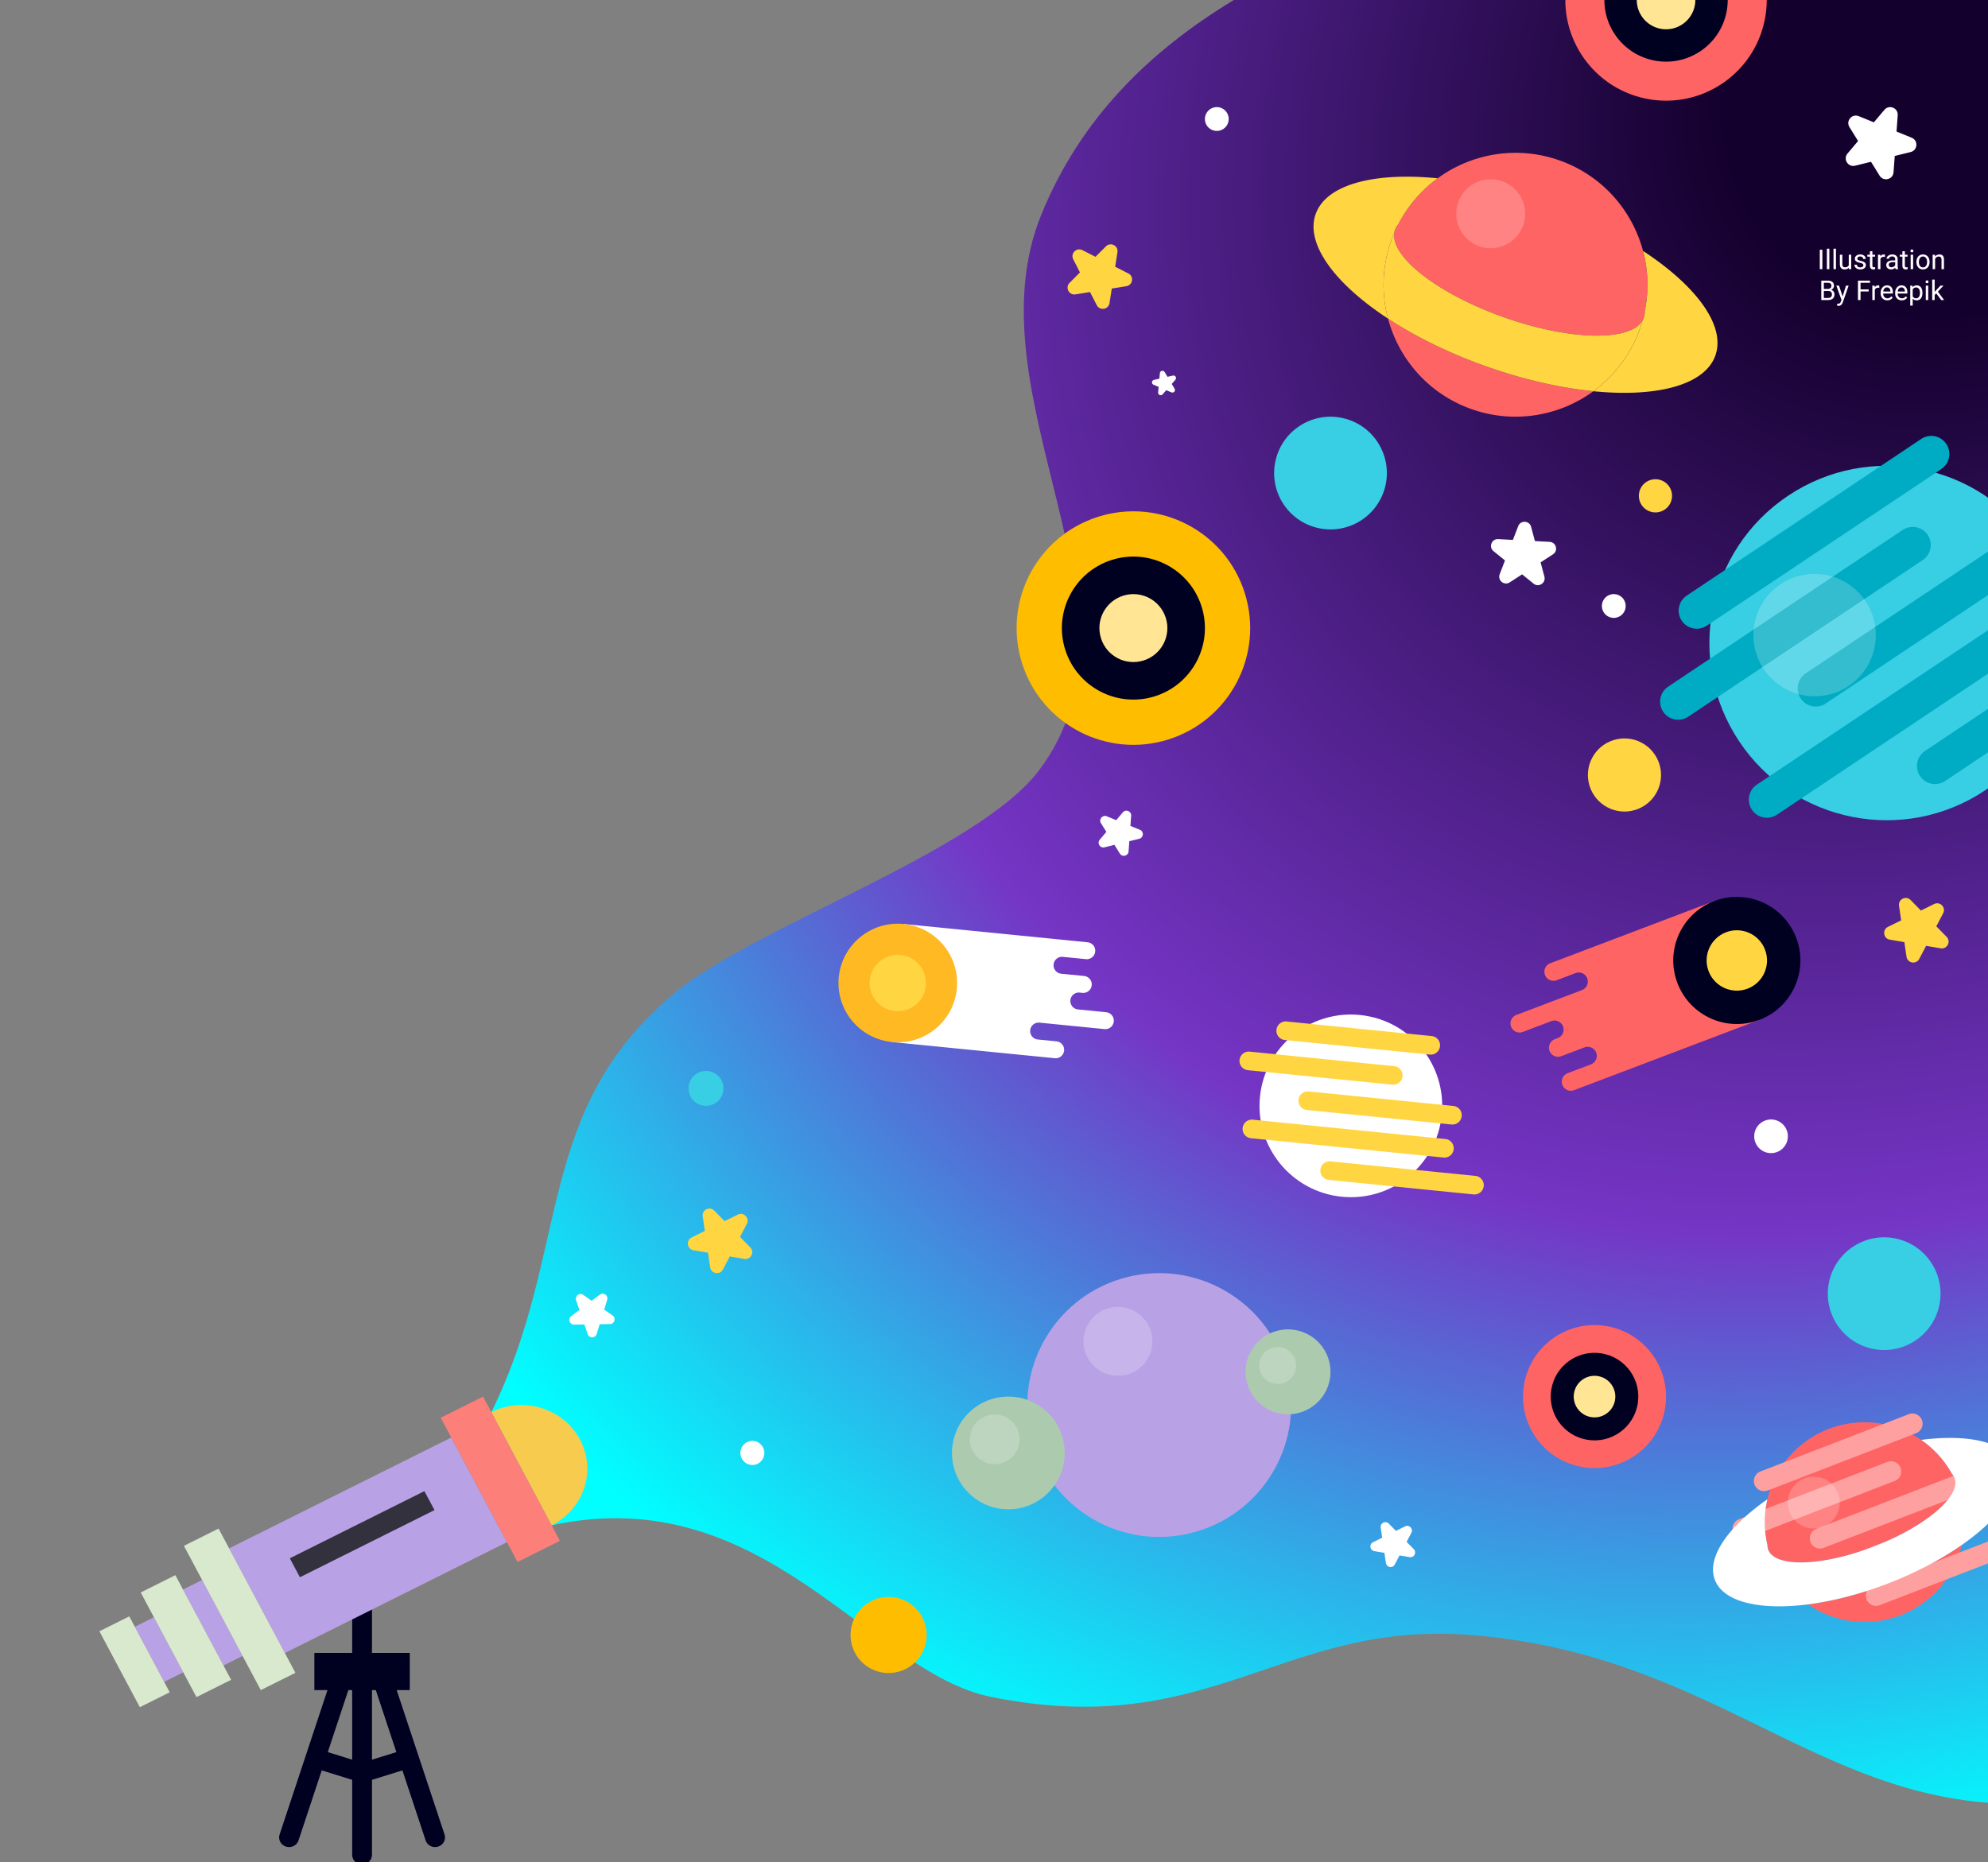 <svg xmlns="http://www.w3.org/2000/svg" width="1093" height="1024" fill="none"><rect width="100%" height="100%" fill="#808080" stroke="none"/><g clip-path="url(#clip0)"><path d="M1093 991.353c-99.369-7.653-158.087-82.416-284.56-92.269-103.551-8.064-142.558 58.384-263.468 34.069-66.876-13.448-124.488-119.685-241.686-94.391l-33.138-62.216c44.081-89.521 22.846-165.021 100.2-230.046 43.475-36.543 166.562-77.771 200.723-122.635 65.678-86.255-39.119-206.117 1.434-305.821C593.98 65.248 631.896 28.088 678.419-.024L1093 0v991.353z" fill="url(#paint0_radial)"/><path d="M204.513 919.648h-10.888v-41.125h10.888v41.125zm-5.444 49.706l-3.325 10.038-25.087-7.788 3.325-10.038 25.087 7.788z" fill="#000021"/><path d="M199.069 969.354l3.325 10.038 25.086-7.788-3.325-10.038-25.086 7.788z" fill="#000021"/><path d="M199.157 1025.3h-.175c-2.96 0-5.358-2.4-5.358-5.36V919.649h10.89v100.291c0 2.96-2.398 5.36-5.357 5.36z" fill="#000021"/><path d="M157.282 1015.46l-.037-.01c-2.864-.89-4.44-3.86-3.522-6.63l29.496-89.014 10.405 3.231-29.496 89.013c-.918 2.77-3.982 4.3-6.846 3.41zm83.574 0l.037-.01c2.864-.89 4.44-3.86 3.522-6.63l-29.496-89.014-10.405 3.231 29.496 89.013c.918 2.77 3.982 4.3 6.846 3.41z" fill="#000021"/><path d="M172.843 908.937h52.453v20.45h-52.453v-20.45z" fill="#000021"/><path d="M270.147 776.547c17.75-8.858 39.556-2.112 48.709 15.07 9.15 17.18 2.179 38.285-15.571 47.145l-33.138-62.215z" fill="#F7CC4E"/><path d="M278.741 848.053l-122.124 60.943-30.649-57.544 122.123-60.944 30.65 57.545zm-145.378 62.546l-10.508 5.242-22.234-41.741 10.508-5.244 22.234 41.743z" fill="#B9A1E6"/><path d="M307.842 847.316l-23.301 11.628-42.251-79.326 23.301-11.627 42.251 79.325z" fill="#FC7F79"/><path d="M100.758 919.617l-10.508 5.242-16.129-30.281 10.508-5.244 16.129 30.283z" fill="#B9A1E6"/><path d="M162.417 919.886l-19.044 9.504-42.253-79.323 19.046-9.505 42.251 79.324zm-35.354 3.857l-19.044 9.505-30.65-57.544 19.044-9.503 30.65 57.542zm-33.76 6.848l-16.42 8.194-22.234-41.744 16.42-8.193 22.233 41.743z" fill="#D9E9CE"/><path d="M238.882 830.411l-73.994 36.924-5.554-10.427 73.994-36.924 5.554 10.427z" fill="#34313E"/><path d="M1118.29 299.465c29.9 44.75 17.86 105.262-26.89 135.165-44.74 29.9-105.26 17.862-135.16-26.886-29.9-44.749-17.864-105.262 26.886-135.162 44.744-29.903 105.264-17.864 135.164 26.883z" fill="#38CEE3"/><path d="M1198.34 343.331l-128.94 86.155c-4.56 3.049-10.74 1.823-13.79-2.743-3.05-4.565-1.82-10.738 2.75-13.788l128.93-86.154c4.57-3.052 10.74-1.823 13.79 2.741 3.05 4.567 1.82 10.738-2.74 13.789zm-131.01-85.418l-128.94 86.155c-4.564 3.049-10.74 1.823-13.789-2.744-3.049-4.564-1.821-10.738 2.743-13.787l128.936-86.155c4.57-3.051 10.74-1.823 13.79 2.742 3.05 4.564 1.82 10.737-2.74 13.789zm65.42 42.762l-128.93 86.155c-4.568 3.05-10.744 1.823-13.793-2.743-3.049-4.565-1.821-10.738 2.743-13.787l128.94-86.155c4.56-3.052 10.73-1.823 13.79 2.741 3.05 4.565 1.82 10.738-2.75 13.789zm-75.62 7.294l-128.939 86.154c-4.567 3.05-10.743 1.824-13.79-2.743-3.051-4.564-1.823-10.738 2.741-13.787l128.938-86.155c4.57-3.051 10.74-1.823 13.79 2.742 3.05 4.566 1.82 10.737-2.74 13.789zm91.47 25.361L976.966 448.01c-4.564 3.049-10.737 1.821-13.787-2.742-3.049-4.566-1.821-10.739 2.744-13.789l171.627-114.68c4.56-3.051 10.74-1.823 13.79 2.742 3.05 4.564 1.82 10.737-2.74 13.789z" fill="#00ACC3"/><path d="M792.67 613.137c-2.772 27.596-27.388 47.722-54.986 44.951-27.599-2.77-47.723-27.389-44.955-54.987 2.771-27.596 27.392-47.723 54.988-44.951 27.599 2.77 47.725 27.389 44.953 54.987z" fill="#fff"/><path d="M810.137 656.816l-79.52-7.983a5.125 5.125 0 0 1-4.476-3.607c-.199-.651-.267-1.334-.199-2.011a5.135 5.135 0 0 1 1.891-3.483 5.111 5.111 0 0 1 3.809-1.092l79.518 7.983a5.126 5.126 0 0 1 4.585 5.608 5.126 5.126 0 0 1-5.608 4.585zm-24.121-76.909l-79.52-7.983a5.113 5.113 0 0 1-3.533-1.822 5.103 5.103 0 0 1-.967-1.782c-.201-.652-.269-1.338-.201-2.017a5.15 5.15 0 0 1 .598-1.938 5.143 5.143 0 0 1 3.106-2.48 5.114 5.114 0 0 1 2.022-.155l79.521 7.984a5.123 5.123 0 1 1-1.026 10.193zm12.013 38.452l-79.52-7.984a5.126 5.126 0 0 1-2.732-9.066 5.12 5.12 0 0 1 3.755-1.129l79.52 7.983a5.117 5.117 0 0 1 4.584 5.607 5.128 5.128 0 0 1-3.617 4.396 5.13 5.13 0 0 1-1.99.193zm-32.474-21.884l-79.521-7.983a5.124 5.124 0 0 1 1.026-10.196l79.52 7.983a5.126 5.126 0 0 1 4.53 5.605 5.124 5.124 0 0 1-5.555 4.591zm28.074 40.063l-105.851-10.626a5.127 5.127 0 0 1-4.586-5.611 5.13 5.13 0 0 1 5.612-4.584l105.848 10.626a5.128 5.128 0 0 1 1.912.583 5.131 5.131 0 0 1 2.672 5.026 5.117 5.117 0 0 1-3.618 4.393c-.644.195-1.32.26-1.989.193z" fill="#FFD641"/><path d="M698.004 812.428c-21.969 33.496-66.933 42.841-100.429 20.872-33.5-21.97-42.843-66.933-20.874-100.434 21.971-33.496 66.935-42.839 100.431-20.87 33.496 21.968 42.844 66.934 20.872 100.432z" fill="#B9A1E6"/><path d="M730.111 762.321c-4.385 12.125-17.77 18.401-29.896 14.016-12.127-4.383-18.403-17.768-14.018-29.896 4.383-12.125 17.767-18.401 29.895-14.018 12.126 4.385 18.404 17.77 14.019 29.898zm-144.803 34.704c1.082 17.08-11.888 31.805-28.969 32.884-17.082 1.08-31.804-11.889-32.884-28.971-1.082-17.079 11.89-31.804 28.969-32.884 17.081-1.082 31.804 11.89 32.884 28.971z" fill="#ACCBAE"/><path d="M761.277 268.753c-4.757 16.441-21.941 25.913-38.382 21.156-16.441-4.756-25.911-21.941-21.154-38.381 4.755-16.441 21.939-25.913 38.38-21.157 16.441 4.757 25.912 21.941 21.156 38.382zm304.403 451.248c-4.76 16.441-21.94 25.913-38.38 21.156-16.44-4.757-25.91-21.939-21.15-38.382 4.75-16.439 21.94-25.911 38.38-21.156 16.44 4.757 25.91 21.941 21.15 38.382z" fill="#38CEE3"/><path d="M912.36 420.293c3.244 10.619-2.732 21.857-13.35 25.104-10.619 3.244-21.857-2.733-25.106-13.352-3.244-10.618 2.733-21.858 13.352-25.102 10.62-3.247 21.858 2.73 25.104 13.35z" fill="#FFD641"/><path d="M982.944 624.276c.322 5.095-3.548 9.489-8.643 9.811-5.096.323-9.49-3.548-9.811-8.644-.323-5.095 3.548-9.489 8.644-9.811a9.232 9.232 0 0 1 6.695 2.29 9.26 9.26 0 0 1 2.19 2.867 9.265 9.265 0 0 1 .925 3.487zM675.525 65.027a6.537 6.537 0 1 1-13.048.824 6.537 6.537 0 0 1 13.048-.824zm218.254 267.8a6.535 6.535 0 1 1-13.045.824 6.535 6.535 0 0 1 13.045-.824zM420.221 798.562a6.636 6.636 0 0 1-6.202 7.042 6.633 6.633 0 0 1-6.916-6.211 6.632 6.632 0 0 1 1.602-4.758 6.632 6.632 0 0 1 4.475-2.276 6.633 6.633 0 0 1 6.377 3.701c.383.782.609 1.632.664 2.502z" fill="#fff"/><path d="M509.43 897.763c.73 11.533-8.027 21.475-19.563 22.205-11.533.73-21.473-8.029-22.203-19.562-.73-11.531 8.027-21.473 19.56-22.203 11.536-.731 21.476 8.029 22.206 19.56z" fill="#FFBD00"/><path d="M397.747 597.92c.335 5.297-3.688 9.863-8.984 10.198-5.299.334-9.866-3.686-10.2-8.985-.335-5.296 3.688-9.863 8.984-10.197 5.299-.337 9.866 3.685 10.2 8.984z" fill="#38CEE3"/><path d="M919.262 272.078c.319 5.026-3.497 9.358-8.523 9.678-5.026.316-9.36-3.5-9.675-8.526a9.118 9.118 0 0 1 5.084-8.763 9.11 9.11 0 0 1 3.439-.912c5.026-.319 9.356 3.497 9.675 8.523z" fill="#FFD641"/><path d="M585.033 577.742a4.663 4.663 0 0 0-2.437-4.567 4.66 4.66 0 0 0-1.739-.528l-10.278-1.023a4.658 4.658 0 0 1 .922-9.271l35.829 3.563a4.66 4.66 0 0 0 .922-9.273l-15.584-1.548a4.667 4.667 0 0 1-3.141-1.685 4.667 4.667 0 0 1-.503-5.151 4.648 4.648 0 0 1 4.567-2.437l1.609.16a4.657 4.657 0 0 0 5.021-4.183 4.662 4.662 0 0 0-4.099-5.09l-12.683-1.261a4.658 4.658 0 1 1 .923-9.271l12.683 1.261a4.655 4.655 0 0 0 5.097-4.175 4.648 4.648 0 0 0-1.032-3.413 4.646 4.646 0 0 0-3.143-1.683L496.83 508.109l-.921 9.271-.922 9.271-.923 9.273-.922 9.271-.922 9.273-.921 9.271-.922 9.273 89.558 8.905a4.655 4.655 0 0 0 5.098-4.175z" fill="#fff"/><path d="M461.152 537.332c1.782-17.923 17.757-31.006 35.678-29.224 17.923 1.784 31.008 17.757 29.224 35.68-1.781 17.923-17.757 31.006-35.677 29.224-17.923-1.783-31.007-17.757-29.225-35.68z" fill="#FFB922"/><path d="M478.186 539.026c.846-8.514 8.436-14.731 16.951-13.885 8.514.848 14.731 8.438 13.883 16.952-.846 8.515-8.434 14.732-16.95 13.884-8.515-.846-14.732-8.436-13.884-16.951z" fill="#FFD641"/><path d="M849.428 536.137a4.98 4.98 0 0 0 4.519 3.22 5 5 0 0 0 1.921-.324l10.35-3.926a4.999 4.999 0 0 1 3.82.114 4.991 4.991 0 0 1 2.943 4.704 4.984 4.984 0 0 1-1.567 3.486c-.478.449-1.039.8-1.652 1.033l-36.08 13.688a4.987 4.987 0 0 0-2.897 6.44 4.997 4.997 0 0 0 2.619 2.783 4.998 4.998 0 0 0 3.819.114l15.693-5.953a4.999 4.999 0 0 1 3.819.115 4.989 4.989 0 0 1 2.942 4.703 4.989 4.989 0 0 1-3.219 4.516l-1.62.617a4.983 4.983 0 0 0-2.782 2.619 5 5 0 0 0-.116 3.82 5.001 5.001 0 0 0 2.62 2.782 4.998 4.998 0 0 0 3.819.115l12.771-4.846a4.996 4.996 0 0 1 6.441 2.898 4.996 4.996 0 0 1-2.898 6.441l-12.772 4.844a4.99 4.99 0 0 0-2.811 2.616 4.994 4.994 0 0 0 6.354 6.72l101.841-38.642-3.541-9.334-3.541-9.339-3.544-9.336-3.543-9.336-3.544-9.337-3.541-9.336-3.544-9.337-90.183 34.218a4.992 4.992 0 0 0-2.896 6.44z" fill="#FF6464"/><path d="M987.585 515.759c6.847 18.048-2.232 38.229-20.279 45.076-18.048 6.849-38.229-2.23-45.076-20.28-6.848-18.047 2.23-38.229 20.278-45.075 18.047-6.847 38.228 2.232 45.077 20.279z" fill="#000021"/><path d="M970.432 522.267c3.253 8.574-1.06 18.164-9.633 21.417-8.576 3.252-18.164-1.06-21.416-9.636-3.253-8.574 1.058-18.161 9.633-21.414 8.576-3.255 18.164 1.06 21.416 9.633z" fill="#FFD641"/><path d="M684.344 326.017c10.698 33.802-8.034 69.878-41.836 80.578-33.804 10.697-69.877-8.033-80.578-41.835-10.698-33.805 8.034-69.88 41.836-80.578 33.804-10.699 69.877 8.033 80.578 41.835z" fill="#FFBD00"/><path d="M660.623 333.524c6.551 20.704-4.919 42.798-25.623 49.349-20.701 6.552-42.797-4.918-49.349-25.622-6.551-20.701 4.919-42.795 25.623-49.349 20.703-6.551 42.797 4.921 49.349 25.622z" fill="#000021"/><path d="M640.946 339.751c3.113 9.837-2.336 20.334-12.171 23.447-9.837 3.111-20.334-2.337-23.447-12.174-3.113-9.834 2.337-20.334 12.171-23.445 9.837-3.112 20.335 2.335 23.447 12.172z" fill="#FFE594"/><path d="M914.647 778.15c-5.61 20.977-27.166 33.435-48.14 27.825-20.979-5.611-33.435-27.165-27.826-48.142 5.609-20.979 27.165-33.435 48.14-27.823 20.979 5.609 33.435 27.161 27.826 48.14z" fill="#FF6464"/><path d="M899.925 774.213c-3.434 12.847-16.635 20.476-29.482 17.04-12.847-3.434-20.477-16.635-17.04-29.483 3.434-12.847 16.635-20.478 29.482-17.042 12.848 3.437 20.477 16.636 17.04 29.485z" fill="#000021"/><path d="M887.717 770.947c-1.633 6.103-7.905 9.728-14.008 8.095-6.104-1.631-9.728-7.903-8.097-14.006 1.633-6.105 7.904-9.73 14.008-8.097 6.103 1.633 9.727 7.905 8.097 14.008z" fill="#FFE594"/><path d="M969.472 14.303c-7.9 29.535-38.246 47.076-67.784 39.175-29.537-7.898-47.075-38.246-39.177-67.78 7.902-29.536 38.246-47.076 67.783-39.176 29.538 7.898 47.076 38.246 39.178 67.781z" fill="#FF6464"/><path d="M948.746 8.76c-4.84 18.09-23.426 28.831-41.513 23.994-18.091-4.838-28.833-23.425-23.995-41.515 4.839-18.089 23.425-28.83 41.512-23.991 18.091 4.838 28.833 23.423 23.996 41.512z" fill="#000021"/><path d="M931.552 4.162c-2.298 8.595-11.129 13.697-19.722 11.4-8.593-2.3-13.698-11.13-11.398-19.725 2.295-8.593 11.127-13.697 19.722-11.397 8.593 2.297 13.698 11.126 11.398 19.722z" fill="#FFE594"/><path d="M1073.19 810.472a54.605 54.605 0 0 0-16.92-18.67c-14.43-9.912-33.34-12.773-50.9-5.988-17.564 6.784-29.639 21.611-33.661 38.649a54.586 54.586 0 0 0 .026 25.2c-.002.916.135 1.795.457 2.621.151.394.352.765.575 1.126 5.336 8.68 30.403 7.5 57.553-2.991 27.16-10.486 46.51-26.461 44.63-36.477a6.459 6.459 0 0 0-.34-1.222c-.31-.827-.8-1.57-1.42-2.248zm-79.162 71.778c14.432 9.911 33.342 12.772 50.902 5.987 17.56-6.781 29.64-21.611 33.66-38.648-11.18 7.808-24.97 15.14-40.43 21.114-15.46 5.97-30.6 9.809-44.132 11.547z" fill="#FF6464"/><path d="M1114.97 851.223l-81.5 31.476a5.593 5.593 0 0 1-7.24-3.205 5.653 5.653 0 0 1-.38-2.152 5.605 5.605 0 0 1 1.74-3.919 5.505 5.505 0 0 1 1.84-1.171l81.5-31.478a5.612 5.612 0 0 1 4.29.102 5.64 5.64 0 0 1 1.78 1.258 5.653 5.653 0 0 1 1.55 3.999 5.605 5.605 0 0 1-1.74 3.919c-.53.508-1.15.906-1.84 1.171zm-61.5-63.1l-81.5 31.477a5.592 5.592 0 0 1-4.317-.064 5.6 5.6 0 0 1 .282-10.383l81.495-31.479a5.611 5.611 0 0 1 2.15-.375c.74.018 1.46.18 2.13.478.68.298 1.28.725 1.79 1.258a5.653 5.653 0 0 1 1.55 3.998 5.6 5.6 0 0 1-.48 2.132 5.53 5.53 0 0 1-1.26 1.788c-.53.507-1.15.905-1.84 1.17zm30.7 31.569l-81.5 31.477a5.6 5.6 0 1 1-4.037-10.447l81.497-31.479a5.611 5.611 0 0 1 2.15-.375c.74.017 1.46.18 2.13.477.68.298 1.28.726 1.79 1.259a5.653 5.653 0 0 1 1.55 3.998 5.605 5.605 0 0 1-1.74 3.92c-.53.507-1.15.905-1.84 1.17zm-42.48-5.307l-81.496 31.477a5.592 5.592 0 0 1-4.317-.064 5.6 5.6 0 0 1 .282-10.383l81.501-31.479c2.88-1.115 6.12.322 7.24 3.207.26.686.39 1.418.37 2.153-.01.736-.18 1.46-.48 2.133-.29.672-.72 1.28-1.25 1.787a5.66 5.66 0 0 1-1.85 1.169zm47.16 25.21l-108.478 41.901a5.6 5.6 0 0 1-7.131-3.25 5.601 5.601 0 0 1 3.095-7.199l108.484-41.899a5.588 5.588 0 0 1 4.28.104 5.612 5.612 0 0 1 2.96 3.101c.53 1.386.5 2.928-.11 4.286a5.575 5.575 0 0 1-3.1 2.956z" fill="#FFA0A0"/><path d="M1056.27 791.801a54.608 54.608 0 0 1 16.92 18.671c.62.678 1.11 1.421 1.43 2.247.15.396.25.807.33 1.222 1.88 10.016-17.47 25.992-44.63 36.478-27.15 10.491-52.218 11.671-57.554 2.99a6.774 6.774 0 0 1-.575-1.125c-.319-.827-.459-1.705-.457-2.621a54.604 54.604 0 0 1-.026-25.201c-21.692 15.145-33.592 32.078-28.853 44.35 4.739 12.272 24.931 16.81 51.172 13.437 13.533-1.737 28.673-5.576 44.133-11.546 15.46-5.974 29.25-13.306 40.43-21.115 21.7-15.144 33.59-32.077 28.85-44.349-4.74-12.272-24.93-16.808-51.17-13.438z" fill="#fff"/><path d="M904.257 171.254a72.108 72.108 0 0 0-.923-33.277c-5.954-22.348-22.468-41.475-45.919-49.77-23.451-8.293-48.315-3.798-66.996 9.84a72.097 72.097 0 0 0-21.64 25.299c-.789.918-1.403 1.919-1.794 3.023a9.224 9.224 0 0 0-.394 1.622c-2.105 13.3 24.053 33.664 60.316 46.487 36.262 12.824 69.408 13.433 76.128 1.765.279-.484.531-.982.719-1.509.387-1.104.54-2.269.503-3.48zm-141.125 3.954c5.957 22.347 22.465 41.475 45.919 49.768 23.449 8.294 48.315 3.797 66.996-9.837-17.936-1.783-38.071-6.278-58.716-13.579-20.646-7.301-39.129-16.465-54.199-26.352z" fill="#FF6464"/><path d="M943.12 195.452c5.793-16.387-10.561-38.299-39.785-57.475a72.1 72.1 0 0 1 .922 33.278c.035 1.209-.115 2.376-.505 3.478a9.072 9.072 0 0 1-.717 1.51 72.475 72.475 0 0 1-1.418 4.532c-5.063 14.314-14.168 26.04-25.57 34.364 34.784 3.456 61.278-3.301 67.073-19.687zm-176.528-67.46a9.245 9.245 0 0 1 .394-1.624c.389-1.102 1.005-2.105 1.794-3.021a72.127 72.127 0 0 1 21.637-25.3c-34.783-3.46-61.278 3.3-67.071 19.686-5.797 16.386 10.561 38.297 39.786 57.475-3.636-13.643-3.345-28.484 1.716-42.798a74.46 74.46 0 0 1 1.744-4.418z" fill="#FFD641"/><path d="M903.036 176.243c-6.72 11.667-39.866 11.059-76.128-1.764-36.263-12.823-62.423-33.188-60.316-46.488a75.152 75.152 0 0 0-1.744 4.418c-5.061 14.316-5.351 29.157-1.716 42.798 15.07 9.889 33.553 19.051 54.2 26.354 20.644 7.299 40.779 11.794 58.715 13.577 11.403-8.324 20.507-20.047 25.57-34.363a73.157 73.157 0 0 0 1.419-4.532z" fill="#FFD641"/><path d="M1043.36 63.361l-.65 8.98 8.34 3.4c3.71 1.514 3.32 6.903-.58 7.862l-8.74 2.154-.66 8.98c-.29 4.004-5.54 5.294-7.65 1.884l-4.75-7.651-8.75 2.151c-3.9.962-6.74-3.629-4.15-6.698l5.8-6.882-4.74-7.648c-2.12-3.413 1.36-7.54 5.08-6.025l8.34 3.397 5.81-6.88c2.59-3.068 7.59-1.029 7.3 2.976zM640.316 204.583l1.566 2.623 2.977-.677c1.331-.302 2.267 1.272 1.371 2.295l-2.011 2.3 1.565 2.623c.697 1.172-.507 2.549-1.762 2.013l-2.807-1.202-2.011 2.299c-.899 1.024-2.582.302-2.459-1.053l.275-3.043-2.807-1.202c-1.252-.536-1.086-2.361.241-2.663l2.979-.678.278-3.042c.12-1.356 1.908-1.762 2.605-.593zM320.679 712.064l4.615 3.242 4.51-3.384c2.011-1.511 4.778.435 4.037 2.837l-1.657 5.391 4.615 3.244c2.057 1.445 1.06 4.678-1.454 4.717l-5.638.09-1.657 5.389c-.741 2.402-4.122 2.457-4.938.078l-1.827-5.336-5.638.088c-2.514.039-3.611-3.161-1.6-4.67l4.51-3.386-1.826-5.336c-.815-2.378 1.891-4.409 3.948-2.964zm301.232-263.506l-.409 5.625 5.224 2.124c2.331.949 2.084 4.324-.358 4.925l-5.476 1.351-.407 5.625c-.181 2.507-3.467 3.318-4.793 1.183l-2.976-4.792-5.476 1.351c-2.441.601-4.227-2.271-2.605-4.193l3.637-4.313-2.977-4.787c-1.327-2.138.855-4.724 3.183-3.775l5.222 2.127 3.638-4.313c1.619-1.92 4.754-.645 4.573 1.862zm141.618 389.259l3.943 4.033 5.052-2.505c2.254-1.117 4.621 1.305 3.452 3.53l-2.617 4.997 3.944 4.031c1.755 1.799.188 4.796-2.294 4.374l-5.558-.944-2.617 4.995c-1.165 2.225-4.503 1.661-4.868-.829l-.82-5.578-5.559-.945c-2.479-.424-2.969-3.77-.717-4.887l5.054-2.501-.818-5.581c-.365-2.488 2.665-3.989 4.423-2.19z" fill="#fff"/><path d="M1050.45 494.922l5.67 5.802 7.27-3.601c3.24-1.606 6.64 1.874 4.96 5.078l-3.76 7.186 5.67 5.801c2.53 2.589.27 6.899-3.29 6.292l-8-1.36-3.77 7.188c-1.68 3.204-6.47 2.387-7-1.192l-1.18-8.027-8-1.357c-3.56-.608-4.27-5.424-1.03-7.03l7.27-3.601-1.18-8.027c-.52-3.578 3.84-5.738 6.37-3.152zM392.71 665.718l5.671 5.8 7.268-3.601c3.242-1.606 6.646 1.876 4.967 5.081l-3.764 7.185 5.67 5.802c2.529 2.586.271 6.899-3.296 6.291l-7.999-1.36-3.764 7.186c-1.677 3.204-6.477 2.389-7.002-1.19l-1.178-8.027-7.999-1.359c-3.565-.608-4.271-5.424-1.029-7.028l7.268-3.601-1.178-8.027c-.525-3.578 3.836-5.74 6.365-3.152z" fill="#FFD641"/><path d="M841.8 289.698l2.092 7.837 8.101.433c3.612.192 4.871 4.894 1.834 6.862l-6.807 4.413 2.092 7.837c.931 3.496-3.152 6.143-5.961 3.863l-6.3-5.109-6.807 4.414c-3.037 1.967-6.816-1.1-5.516-4.477l2.914-7.57-6.302-5.111c-2.809-2.28-1.062-6.823 2.551-6.63l8.101.433 2.914-7.573c1.301-3.375 6.161-3.117 7.094.378z" fill="#fff"/><path d="M614.373 138.68l-1.248 8.016 7.235 3.664c3.229 1.635 2.479 6.444-1.093 7.019l-8.009 1.29-1.251 8.016c-.557 3.571-5.362 4.345-7.012 1.128l-3.699-7.221-8.012 1.29c-3.57.573-5.791-3.758-3.239-6.322l5.722-5.751-3.7-7.219c-1.651-3.219 1.781-6.669 5.01-5.034l7.236 3.666 5.725-5.751c2.551-2.565 6.892-.365 6.335 3.209z" fill="#FFD641"/><path opacity=".2" d="M633.596 737.608c0 10.471-8.49 18.96-18.959 18.96-10.471 0-18.959-8.489-18.959-18.96s8.488-18.959 18.959-18.959c10.469 0 18.959 8.488 18.959 18.959zm-73.064 53.876c0 7.537-6.11 13.649-13.647 13.649-7.538 0-13.647-6.112-13.647-13.649 0-7.536 6.109-13.648 13.647-13.648 7.537 0 13.647 6.112 13.647 13.648zm152.076-40.606c0 5.603-4.542 10.143-10.145 10.143s-10.143-4.54-10.143-10.143c0-5.603 4.54-10.145 10.143-10.145 5.603 0 10.145 4.542 10.145 10.145zm125.941-633.334c0 10.47-8.491 18.959-18.959 18.959-10.471 0-18.96-8.489-18.96-18.959 0-10.471 8.489-18.96 18.96-18.96 10.468 0 18.959 8.489 18.959 18.96zm172.901 708.734c0 7.868-6.38 14.244-14.244 14.244-7.865 0-14.244-6.376-14.244-14.244 0-7.867 6.379-14.244 14.244-14.244 7.864 0 14.244 6.377 14.244 14.244zm19.85-477.041c0 18.583-15.06 33.649-33.648 33.649-18.585 0-33.649-15.066-33.649-33.649s15.064-33.649 33.649-33.649c18.588 0 33.648 15.066 33.648 33.649z" fill="#fff"/><path d="M1001.93 148h-1.41v-10.664h1.41V148zm3.84 0h-1.36v-11.25h1.36V148zm3.64 0h-1.35v-11.25h1.35V148zm7.07-.784c-.52.62-1.3.93-2.32.93-.84 0-1.49-.244-1.93-.732-.44-.493-.66-1.221-.67-2.183v-5.156h1.36v5.12c0 1.201.48 1.802 1.46 1.802 1.04 0 1.72-.386 2.07-1.158v-5.764h1.35V148h-1.29l-.03-.784zm8-1.318c0-.366-.14-.649-.42-.85-.27-.205-.75-.381-1.44-.527-.68-.146-1.23-.322-1.63-.527-.4-.205-.7-.45-.9-.733-.19-.283-.28-.62-.28-1.011 0-.649.27-1.198.82-1.647.55-.45 1.25-.674 2.11-.674.9 0 1.62.232 2.18.696.56.463.84 1.057.84 1.779h-1.36c0-.371-.16-.691-.48-.959-.31-.269-.7-.403-1.18-.403-.5 0-.88.107-1.16.322-.28.215-.42.496-.42.843 0 .327.13.573.39.739.26.166.73.325 1.4.476.68.152 1.23.332 1.65.542.42.21.73.464.93.762.2.293.31.652.31 1.077 0 .708-.29 1.277-.85 1.706-.57.425-1.31.637-2.21.637-.63 0-1.2-.112-1.68-.336a2.784 2.784 0 0 1-1.15-.938 2.25 2.25 0 0 1-.41-1.311h1.35c.03.454.21.815.54 1.084.35.264.79.396 1.35.396.51 0 .92-.103 1.23-.308.31-.21.47-.488.47-.835zm4.96-7.742v1.919h1.48v1.048h-1.48v4.914c0 .317.06.557.2.718.13.156.35.234.67.234.16 0 .37-.029.65-.088V148c-.36.098-.71.146-1.04.146-.61 0-1.07-.183-1.37-.549-.31-.366-.47-.886-.47-1.56v-4.914h-1.44v-1.048h1.44v-1.919h1.36zm6.9 3.135a4.163 4.163 0 0 0-.67-.051c-.89 0-1.49.378-1.81 1.135V148h-1.35v-7.925h1.32l.02.916c.44-.708 1.07-1.062 1.89-1.062.26 0 .46.034.6.102v1.26zm5.85 6.709c-.08-.156-.14-.435-.19-.835-.63.654-1.38.981-2.26.981-.78 0-1.42-.219-1.92-.659-.5-.444-.75-1.006-.75-1.684 0-.825.31-1.465.94-1.919.63-.459 1.51-.689 2.65-.689h1.32v-.622c0-.474-.14-.85-.43-1.128-.28-.283-.7-.425-1.25-.425-.48 0-.89.122-1.22.366-.32.244-.49.54-.49.886h-1.36c0-.395.14-.776.42-1.142.28-.371.66-.664 1.14-.879a3.913 3.913 0 0 1 1.59-.322c.91 0 1.63.229 2.15.688.51.454.78 1.082.8 1.883v3.647c0 .728.1 1.306.28 1.736V148h-1.42zm-2.25-1.033c.43 0 .83-.11 1.21-.329.38-.22.66-.506.83-.857v-1.626h-1.06c-1.66 0-2.49.486-2.49 1.457 0 .425.14.757.42.996.28.24.65.359 1.09.359zm7.36-8.811v1.919h1.47v1.048h-1.47v4.914c0 .317.06.557.19.718.13.156.36.234.68.234.15 0 .37-.029.64-.088V148c-.35.098-.7.146-1.04.146-.6 0-1.06-.183-1.37-.549-.31-.366-.46-.886-.46-1.56v-4.914h-1.44v-1.048h1.44v-1.919h1.36zm4.54 9.844h-1.36v-7.925h1.36V148zm-1.47-10.027c0-.22.07-.405.2-.556.14-.152.34-.228.6-.228.26 0 .46.076.6.228.14.151.21.336.21.556 0 .22-.07.403-.21.549-.14.147-.34.22-.6.22-.26 0-.46-.073-.6-.22a.799.799 0 0 1-.2-.549zm3.28 5.991c0-.776.15-1.474.46-2.094.3-.62.73-1.099 1.27-1.436.55-.337 1.17-.505 1.87-.505 1.08 0 1.95.373 2.61 1.12.67.747 1.01 1.741 1.01 2.981v.095c0 .772-.15 1.465-.45 2.081-.29.61-.71 1.086-1.27 1.428-.54.342-1.17.512-1.89.512-1.07 0-1.94-.373-2.61-1.12-.67-.747-1-1.736-1-2.966v-.096zm1.37.161c0 .879.2 1.585.6 2.117.41.532.96.799 1.64.799.69 0 1.24-.269 1.64-.806.41-.542.61-1.299.61-2.271 0-.869-.21-1.572-.62-2.109-.41-.542-.96-.813-1.64-.813-.67 0-1.21.266-1.62.798-.41.533-.61 1.294-.61 2.285zm8.83-4.05l.04.996c.61-.761 1.4-1.142 2.38-1.142 1.67 0 2.51.945 2.53 2.834V148h-1.36v-5.244c0-.571-.13-.994-.39-1.267-.26-.274-.65-.41-1.2-.41-.43 0-.82.117-1.15.351-.33.235-.59.542-.78.923V148h-1.35v-7.925h1.28zM1001.34 165v-10.664h3.49c1.16 0 2.03.239 2.61.718.58.478.88 1.186.88 2.124 0 .498-.15.94-.43 1.325-.28.381-.67.677-1.16.887a2.48 2.48 0 0 1 1.37.922c.33.45.5.987.5 1.612 0 .957-.31 1.709-.93 2.256-.62.547-1.5.82-2.63.82h-3.7zm1.41-4.988v3.838h2.32c.66 0 1.17-.168 1.55-.505.38-.342.57-.811.57-1.407 0-1.284-.7-1.926-2.1-1.926h-2.34zm0-1.128h2.12c.62 0 1.11-.154 1.48-.461.37-.308.55-.725.55-1.253 0-.586-.17-1.01-.51-1.274-.34-.269-.86-.403-1.56-.403h-2.08v3.391zm10.32 4.131l1.85-5.94h1.45l-3.19 9.148c-.49 1.319-1.28 1.978-2.35 1.978l-.26-.022-.5-.096v-1.098l.36.029c.46 0 .82-.093 1.07-.278.26-.186.47-.525.64-1.018l.3-.806-2.83-7.837h1.48l1.98 5.94zm14.33-2.724h-4.48V165h-1.41v-10.664h6.61v1.157h-5.2v3.648h4.48v1.15zm5.83-2a3.95 3.95 0 0 0-.66-.051c-.89 0-1.5.378-1.81 1.135V165h-1.36v-7.925h1.32l.02.916c.45-.708 1.08-1.062 1.89-1.062.27 0 .47.034.6.102v1.26zm4.4 6.855c-1.08 0-1.95-.351-2.62-1.054-.68-.708-1.02-1.653-1.02-2.835v-.249c0-.786.15-1.487.45-2.102.3-.62.72-1.103 1.26-1.45a3.167 3.167 0 0 1 1.76-.527c1.03 0 1.83.339 2.4 1.018.57.678.86 1.65.86 2.915v.564h-5.37c.02.781.25 1.413.68 1.897.44.478 1 .718 1.67.718.48 0 .88-.098 1.22-.293.33-.196.62-.455.87-.777l.83.645c-.67 1.02-1.66 1.53-2.99 1.53zm-.17-7.104c-.55 0-1.01.2-1.38.601-.37.395-.6.952-.69 1.669h3.97v-.102c-.04-.689-.22-1.221-.55-1.597-.34-.381-.78-.571-1.35-.571zm8.12 7.104c-1.07 0-1.95-.351-2.62-1.054-.67-.708-1.01-1.653-1.01-2.835v-.249c0-.786.15-1.487.45-2.102.3-.62.72-1.103 1.26-1.45a3.135 3.135 0 0 1 1.75-.527c1.03 0 1.83.339 2.41 1.018.57.678.85 1.65.85 2.915v.564h-5.37c.02.781.25 1.413.68 1.897.44.478 1 .718 1.67.718.48 0 .89-.098 1.22-.293.33-.196.62-.455.87-.777l.83.645c-.66 1.02-1.66 1.53-2.99 1.53zm-.17-7.104c-.54 0-1 .2-1.37.601-.37.395-.6.952-.69 1.669h3.97v-.102c-.04-.689-.23-1.221-.56-1.597-.33-.381-.78-.571-1.35-.571zm11.53 3.083c0 1.207-.27 2.178-.83 2.916-.55.737-1.3 1.105-2.24 1.105-.96 0-1.72-.305-2.27-.915v3.816h-1.35v-10.972h1.23l.07.879c.55-.683 1.32-1.025 2.3-1.025.95 0 1.7.359 2.26 1.076.55.718.83 1.717.83 2.996v.124zm-1.35-.153c0-.894-.19-1.599-.57-2.117-.39-.518-.91-.776-1.57-.776-.82 0-1.44.363-1.85 1.091v3.787c.41.722 1.03 1.084 1.86 1.084.65 0 1.17-.257 1.55-.77.38-.517.58-1.284.58-2.299zm4.55 4.028h-1.35v-7.925h1.35V165zm-1.46-10.027c0-.22.06-.405.2-.556.13-.152.33-.228.6-.228.26 0 .46.076.6.228.13.151.2.336.2.556 0 .22-.07.403-.2.549-.14.147-.34.22-.6.22-.27 0-.47-.073-.6-.22-.14-.146-.2-.329-.2-.549zm5.85 6.358l-.85.886V165h-1.36v-11.25h1.36v6.804l.72-.871 2.47-2.608h1.65l-3.08 3.311 3.44 4.614h-1.59l-2.76-3.669z" fill="#fff"/></g><defs><radialGradient id="paint0_radial" cx="0" cy="0" r="1" gradientUnits="userSpaceOnUse" gradientTransform="rotate(133.525 541.847 246.248) scale(1103.44 915.866)"><stop offset=".144" stop-color="#14002D"/><stop offset=".646" stop-color="#7535C5"/><stop offset="1" stop-color="#0FF"/></radialGradient><clipPath id="clip0"><path fill="#fff" d="M0 0h1093v1024H0z"/></clipPath></defs></svg>